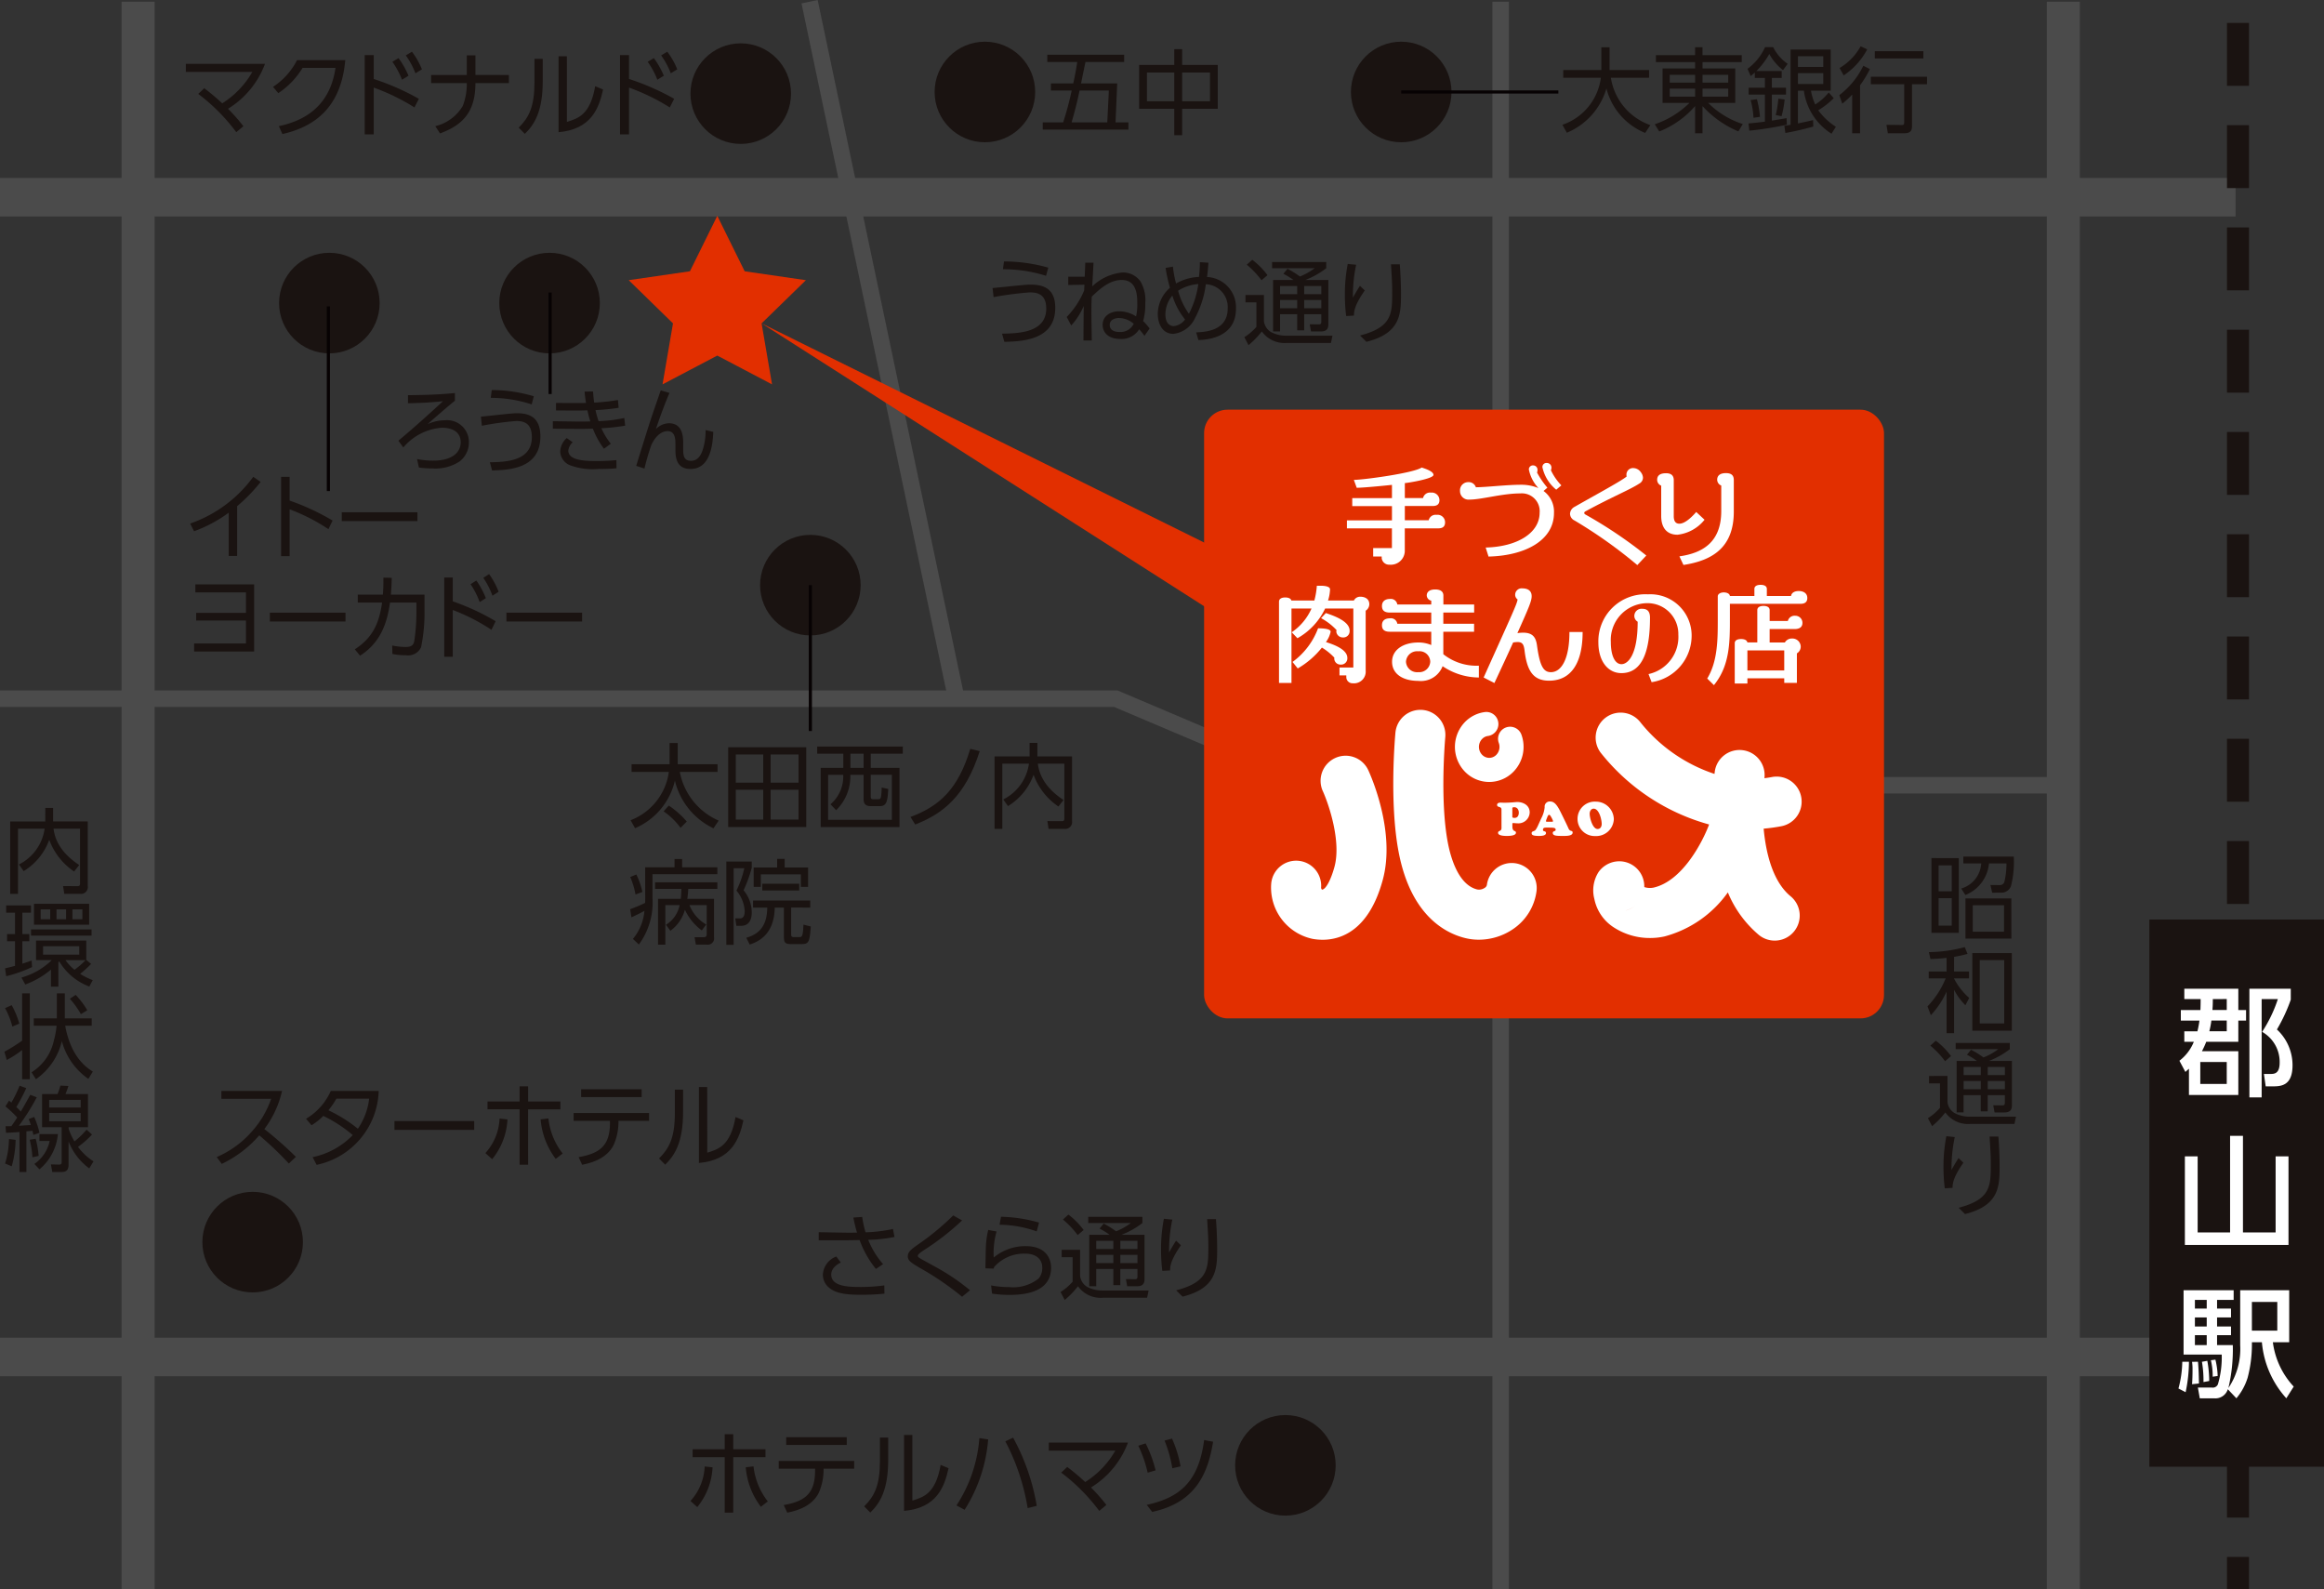 <svg xmlns="http://www.w3.org/2000/svg" width="279.455" height="191.066" viewBox="0 0 279.455 191.066">
  <rect x="0" y="0" width="279.455" height="191.066" fill="#333333" stroke="none"/>
  <g id="グループ_117" data-name="グループ 117" transform="translate(234.746 -748.627)">
    <path id="パス_44" data-name="パス 44" d="M-234.746,802.973h134.179l24.522,10.4h87.91" transform="translate(0 29.656)" fill="none" stroke="#4b4b4b" stroke-miterlimit="10" stroke-width="1.986"/>
    <line id="線_5" data-name="線 5" y2="190.861" transform="translate(-218.141 748.832)" fill="none" stroke="#4b4b4b" stroke-miterlimit="10" stroke-width="3.972"/>
    <line id="線_6" data-name="線 6" y2="190.861" transform="translate(13.363 748.832)" fill="none" stroke="#4b4b4b" stroke-miterlimit="10" stroke-width="3.972"/>
    <line id="線_7" data-name="線 7" x2="268.82" transform="translate(-234.746 772.336)" fill="none" stroke="#4b4b4b" stroke-miterlimit="10" stroke-width="4.634"/>
    <line id="線_8" data-name="線 8" x2="267.036" transform="translate(-234.746 911.766)" fill="none" stroke="#4b4b4b" stroke-miterlimit="10" stroke-width="4.634"/>
    <line id="線_9" data-name="線 9" y2="188.313" transform="translate(34.367 751.38)" fill="none" stroke="#1a1311" stroke-miterlimit="10" stroke-width="2.648" stroke-dasharray="7.566 4.729"/>
    <rect id="長方形_20" data-name="長方形 20" width="21.003" height="65.783" transform="translate(23.707 859.178)" fill="#1a1311"/>
    <circle id="楕円形_2" data-name="楕円形 2" cx="6.046" cy="6.046" r="6.046" transform="translate(-201.187 779.019)" fill="#1a1311"/>
    <circle id="楕円形_3" data-name="楕円形 3" cx="6.046" cy="6.046" r="6.046" transform="translate(-174.709 779.019)" fill="#1a1311"/>
    <circle id="楕円形_4" data-name="楕円形 4" cx="6.046" cy="6.046" r="6.046" transform="translate(-151.721 753.837)" fill="#1a1311"/>
    <circle id="楕円形_5" data-name="楕円形 5" cx="6.046" cy="6.046" r="6.046" transform="translate(-210.411 891.914)" fill="#1a1311"/>
    <circle id="楕円形_6" data-name="楕円形 6" cx="6.046" cy="6.046" r="6.046" transform="translate(-122.36 753.639)" fill="#1a1311"/>
    <circle id="楕円形_7" data-name="楕円形 7" cx="6.046" cy="6.046" r="6.046" transform="translate(-72.3 753.639)" fill="#1a1311"/>
    <circle id="楕円形_8" data-name="楕円形 8" cx="6.046" cy="6.046" r="6.046" transform="translate(-143.348 812.93)" fill="#1a1311"/>
    <line id="線_10" data-name="線 10" x2="17.616" y2="83.645" transform="translate(-137.395 748.832)" fill="none" stroke="#4b4b4b" stroke-miterlimit="10" stroke-width="1.986"/>
    <g id="グループ_99" data-name="グループ 99" transform="translate(-158.974 837.942)">
      <g id="グループ_98" data-name="グループ 98">
        <path id="パス_45" data-name="パス 45" d="M-180.091,806.412v2.554h4.792v.924h-4.536a7.988,7.988,0,0,0,4.671,5.852l-.624.926a8.548,8.548,0,0,1-4.639-5.73,8.238,8.238,0,0,1-4.792,5.717l-.536-.958a7.267,7.267,0,0,0,4.6-5.807h-4.482v-.924h4.571v-2.554Zm.345,10.2a8.574,8.574,0,0,0-2.04-1.984l.624-.692A10.635,10.635,0,0,1-179,815.855Z" transform="translate(185.81 -806.401)" fill="#1a1311"/>
        <path id="パス_46" data-name="パス 46" d="M-168.786,806.743v9.588h-9.386v-9.588Zm-5.173.87h-3.3V811h3.3Zm0,4.236h-3.3v3.589h3.3Zm4.247-4.236h-3.356V811h3.356Zm0,4.236h-3.356v3.589h3.356Z" transform="translate(189.963 -806.22)" fill="#1a1311"/>
        <path id="パス_47" data-name="パス 47" d="M-160.961,807.544h-3.855v1.706h3.456v7.123h-9.475v-7.123h2.719v-1.706h-3.143v-.857h10.3Zm-8.694,6.087a4.38,4.38,0,0,0,1.528-3.546h-1.817V815.5h7.669v-5.419h-2.541v2.608c0,.323.122.336.368.336h.5c.212,0,.322-.045.367-.3a7.39,7.39,0,0,0,.079-1.114l.791.178c-.077,1.583-.246,2.062-1.015,2.062h-.98c-.457,0-.97-.032-.97-.845v-2.922h-1.594a5.672,5.672,0,0,1-1.706,4.259Zm3.979-6.087h-1.582v1.706h1.582Z" transform="translate(193.749 -806.251)" fill="#1a1311"/>
        <path id="パス_48" data-name="パス 48" d="M-164.009,815.058c3.5-1.314,5.728-3.343,7.189-8.192l1.138.279c-1.74,5.417-4.393,7.5-7.759,8.818Z" transform="translate(197.721 -806.153)" fill="#1a1311"/>
        <path id="パス_49" data-name="パス 49" d="M-153.264,806.405h.936v1.627h4.168v7.759a.823.823,0,0,1-.926.947h-1.894l-.145-.935,1.729.009c.144,0,.311-.009.311-.289V808.9h-3.187c.122.924.545,2.7,3.088,4.368l-.614.782a7.871,7.871,0,0,1-2.987-3.814,7.324,7.324,0,0,1-3.077,3.767l-.568-.8a5.683,5.683,0,0,0,3.088-4.3h-3.2v7.835h-.936v-8.706h4.215Z" transform="translate(201.298 -806.405)" fill="#1a1311"/>
        <path id="パス_50" data-name="パス 50" d="M-183.984,816.422h3.534v-1h.913v1h4.236v.826h-7.8v2.91a8.485,8.485,0,0,1-1.639,5.549l-.714-.678a6.037,6.037,0,0,0,1.382-3.368c-.189.111-.791.424-1.56.78l-.156-.98a18.328,18.328,0,0,0,1.8-.758c.011-.212.011-.435.011-.536Zm-1.159,3.267a9.6,9.6,0,0,0-.636-2.1l.735-.3a8.858,8.858,0,0,1,.726,2.1Zm9.441.525v4.648a.745.745,0,0,1-.837.857h-1.348l-.156-.892h.981c.358,0,.48-.023.48-.413v-3.444h-2.074a4.636,4.636,0,0,0,2.018,2.33l-.536.714a6.521,6.521,0,0,1-2.029-2.486,4.68,4.68,0,0,1-1.749,2.531l-.525-.726a3.607,3.607,0,0,0,1.639-2.362h-1.716v4.749h-.881v-5.505h2.732c.054-.436.067-.826.077-1.195h-3.167v-.791h7.491v.791h-3.5a10.533,10.533,0,0,1-.111,1.195Z" transform="translate(185.79 -801.468)" fill="#1a1311"/>
        <path id="パス_51" data-name="パス 51" d="M-175.262,815.736v.757a16.654,16.654,0,0,1-.981,2.7,4.136,4.136,0,0,1,.981,2.631c0,.334,0,1.637-1.292,1.637h-.557l-.135-.892h.58c.5,0,.557-.536.557-.87a4.157,4.157,0,0,0-.992-2.475,11.931,11.931,0,0,0,.947-2.685h-1.282v9.208h-.881V815.736Zm4.738,5.529v3.188c0,.189,0,.367.323.367h.6c.368,0,.5,0,.557-1.5l.881.221c-.133,1.975-.279,2.117-1.17,2.117h-1.193c-.814,0-.87-.232-.87-1.057v-3.334h-1.1c-.056,3.233-1.939,4.091-3.009,4.447l-.413-.812c1.416-.413,2.507-1.3,2.52-3.634h-1.706v-.847h6.878v.847Zm-.78-5.852v1.037h2.82v2.329h-.868v-1.506h-4.817v1.506h-.857v-2.329h2.82v-1.037Zm-2.687,3.8V818.4h4.437v.814Z" transform="translate(189.884 -801.471)" fill="#1a1311"/>
      </g>
    </g>
    <g id="グループ_100" data-name="グループ 100" transform="translate(-115.392 779.857)">
      <path id="パス_52" data-name="パス 52" d="M-156.494,777.69c2.04-.032,5.317-.133,5.317-3.02,0-1.729-1.07-1.941-1.973-1.941a39.421,39.421,0,0,0-4.359.568l-.122-1.091c.714-.056,3.857-.412,4.492-.412,1.427,0,3.044.3,3.044,2.8,0,3.9-4.037,4.024-6.12,4.08Zm5.295-6.956a17.36,17.36,0,0,0-5.183-.792l.122-.935a19.692,19.692,0,0,1,5.329.746Z" transform="translate(157.632 -768.806)" fill="#1a1311"/>
      <path id="パス_53" data-name="パス 53" d="M-151.873,775.629a10.073,10.073,0,0,0,2.1-3.188c0-.156.023-.413.034-.692l-1.95.034v-.992h1.984c.011-.245.056-1.416.067-1.684h.992c-.111,2.029-.122,2.254-.156,2.843a6.066,6.066,0,0,1,3.667-1.672,2.59,2.59,0,0,1,2.13,1.071,4.492,4.492,0,0,1,.58,2.653,7.167,7.167,0,0,1-.257,2.117,7.911,7.911,0,0,1,.78.892l-.624.892a5.313,5.313,0,0,0-.636-.791,2.477,2.477,0,0,1-2.263,1.158c-1.526,0-2.128-.856-2.128-1.692,0-1.017.87-1.628,1.961-1.628a3.768,3.768,0,0,1,2.063.611,6.453,6.453,0,0,0,.144-1.549c0-1.037-.077-2.831-1.873-2.831-1.425,0-2.586,1.025-3.6,2-.034.625-.045.981-.045,1.862,0,.714.034,2.363.045,3.411h-1c.011-1.8.011-2.25.034-4.146a8.271,8.271,0,0,1-1.506,2.342Zm6.276.122c-.345,0-1.1.146-1.1.827,0,.856.981.856,1.183.856a1.754,1.754,0,0,0,1.7-.991A2.8,2.8,0,0,0-145.6,775.752Z" transform="translate(160.787 -768.751)" fill="#1a1311"/>
      <path id="パス_54" data-name="パス 54" d="M-142.978,769.6a12.96,12.96,0,0,0,.379,2.029,6.038,6.038,0,0,1,2.753-.791,16.015,16.015,0,0,0,.111-1.774l1.026.066c-.067.949-.1,1.249-.167,1.718a3.641,3.641,0,0,1,3.478,3.825c0,3.544-3.634,3.722-4.515,3.755l-.268-.924c1.015-.046,3.79-.146,3.79-2.865a2.745,2.745,0,0,0-2.631-2.922,11.607,11.607,0,0,1-1.282,4.037,3.27,3.27,0,0,1-2.608,1.928c-1.461,0-1.884-1.427-1.884-2.374a4.214,4.214,0,0,1,1.46-3.165,18.79,18.79,0,0,1-.523-2.387Zm-.067,3.478a3.534,3.534,0,0,0-.836,2.275c0,1.1.57,1.4,1.015,1.4a1.937,1.937,0,0,0,1.348-.8A8.491,8.491,0,0,1-143.045,773.077Zm3.122-1.382a5.2,5.2,0,0,0-2.43.8,8.708,8.708,0,0,0,1.3,2.775A11.2,11.2,0,0,0-139.923,771.7Z" transform="translate(164.664 -768.775)" fill="#1a1311"/>
      <path id="パス_55" data-name="パス 55" d="M-135.718,773.113v3.122a1.766,1.766,0,0,0,.836,1.325,3.855,3.855,0,0,0,1.729.446h5.673l-.178.871h-5.327a3.341,3.341,0,0,1-2.987-1.384,10.32,10.32,0,0,1-1.6,1.651l-.5-.96a6.5,6.5,0,0,0,1.449-1.237V774h-1.316v-.891Zm-.289-1.772a11.048,11.048,0,0,0-1.772-1.873l.656-.591a8.982,8.982,0,0,1,1.829,1.85Zm8.038-.034v5.329c0,.356-.079.857-.87.857h-1.215l-.156-.857,1.082.011c.189,0,.311-.034.311-.334v-.891h-2.062v1.939h-.836v-1.939h-2.062v2.072h-.837v-6.186h2.442a8.3,8.3,0,0,0-1.206-.746l.492-.6a11.159,11.159,0,0,1,1.494.926,7.6,7.6,0,0,0,1.772-.994h-5.117v-.746h6.51v.746a9.968,9.968,0,0,1-2.518,1.416Zm-3.746.724h-2.062v.981h2.062Zm0,1.684h-2.062v.992h2.062Zm2.9-1.684h-2.062v.981h2.062Zm0,1.684h-2.062v.992h2.062Z" transform="translate(168.348 -768.877)" fill="#1a1311"/>
      <path id="パス_56" data-name="パス 56" d="M-128.905,769.3a18.506,18.506,0,0,0-.39,3.958c.145-.268.458-.825.848-1.427l.579.557c-1.282,1.839-1.292,2.565-1.3,3.021l-.936.056a20.179,20.179,0,0,1-.155-2.563,18.856,18.856,0,0,1,.345-3.7Zm5.25-.054c.09,1.2.145,2.462.145,3.667,0,2.4-.122,4.637-4.157,5.651l-.769-.757c3.79-.994,3.868-2.543,3.868-5.151,0-1.048-.022-1.348-.145-3.41Z" transform="translate(172.623 -768.7)" fill="#1a1311"/>
    </g>
    <g id="グループ_101" data-name="グループ 101" transform="translate(-136.296 894.65)">
      <path id="パス_57" data-name="パス 57" d="M-164.261,849.478a11.929,11.929,0,0,1-1.961-3.469c-.681.012-1.54.023-1.706.023h-3.21v-.97l3.253.056c.469.012,1.071,0,1.35-.011a16.641,16.641,0,0,1-.435-1.806l1.06-.076a12.725,12.725,0,0,0,.4,1.85,18.19,18.19,0,0,0,3.3-.4l.18.96a18.1,18.1,0,0,1-3.156.345A10.171,10.171,0,0,0-163.4,848.9Zm-4.224-.769c-1.093.534-1.15,1.226-1.15,1.438,0,1.359,1.806,1.5,3.4,1.5a20.958,20.958,0,0,0,2.986-.189l.012.992a26.957,26.957,0,0,1-2.91.133c-1.95,0-3.054-.223-3.834-.926a2,2,0,0,1-.658-1.5,2.462,2.462,0,0,1,1.616-2.173Z" transform="translate(171.138 -842.945)" fill="#1a1311"/>
      <path id="パス_58" data-name="パス 58" d="M-157.688,852.886a34.451,34.451,0,0,0-5.083-3.467c-1.025-.614-1.447-.87-1.447-1.384,0-.536.378-.823,1.17-1.391a31.083,31.083,0,0,0,4.29-3.535l1.069.6a30.738,30.738,0,0,1-4.67,3.623c-.446.3-.658.5-.658.624,0,.156.122.223.469.424s1.85,1.014,2.15,1.192a24.844,24.844,0,0,1,3.657,2.531Z" transform="translate(174.929 -843.008)" fill="#1a1311"/>
      <path id="パス_59" data-name="パス 59" d="M-156.848,844.984a9.464,9.464,0,0,0-.344,3.131,5.957,5.957,0,0,1,3.834-1.371c2.586,0,3.066,1.661,3.066,2.586,0,2.676-2.577,3.277-4.962,3.277a13.744,13.744,0,0,1-2.139-.155l-.113-.981a12.027,12.027,0,0,0,2.175.2,4.905,4.905,0,0,0,3.546-1.035,1.983,1.983,0,0,0,.433-1.317c0-.868-.591-1.672-2.062-1.672a4.8,4.8,0,0,0-3.722,1.6,1.377,1.377,0,0,0-.056.2l-.994-.032c0-.379.033-2.051.045-2.387a10.405,10.405,0,0,1,.291-2.229Zm4.827-.012a13.74,13.74,0,0,0-4.47-.8l.178-.958a17.823,17.823,0,0,1,4.571.7Z" transform="translate(178.233 -842.953)" fill="#1a1311"/>
      <path id="パス_60" data-name="パス 60" d="M-150,847.28V850.4a1.768,1.768,0,0,0,.837,1.325,3.872,3.872,0,0,0,1.729.446h5.673l-.18.871h-5.327a3.342,3.342,0,0,1-2.987-1.384,10.319,10.319,0,0,1-1.594,1.651l-.5-.96a6.5,6.5,0,0,0,1.449-1.237v-2.944h-1.314v-.891Zm-.288-1.772a11,11,0,0,0-1.774-1.873l.658-.591a8.993,8.993,0,0,1,1.829,1.851Zm8.036-.034V850.8c0,.356-.077.857-.868.857h-1.215l-.156-.857,1.08.011c.189,0,.311-.032.311-.334v-.892h-2.062v1.939H-146v-1.939h-2.062v2.073h-.837v-6.186h2.442a8.219,8.219,0,0,0-1.2-.746l.492-.6a11.036,11.036,0,0,1,1.492.926,7.53,7.53,0,0,0,1.772-.994h-5.117v-.746h6.51v.746a9.968,9.968,0,0,1-2.518,1.416ZM-146,846.2h-2.062v.981H-146Zm0,1.684h-2.062v.992H-146Zm2.9-1.684h-2.062v.981h2.062Zm0,1.684h-2.062v.992h2.062Z" transform="translate(181.428 -843.044)" fill="#1a1311"/>
      <path id="パス_61" data-name="パス 61" d="M-143.188,843.47a18.373,18.373,0,0,0-.39,3.956c.144-.268.457-.825.847-1.427l.579.557c-1.282,1.839-1.292,2.565-1.3,3.021l-.936.056a20.184,20.184,0,0,1-.155-2.563,18.892,18.892,0,0,1,.344-3.7Zm5.25-.057c.09,1.2.145,2.463.145,3.668,0,2.4-.122,4.637-4.159,5.651l-.769-.757c3.79-.994,3.868-2.543,3.868-5.151,0-1.048-.02-1.348-.144-3.411Z" transform="translate(185.704 -842.867)" fill="#1a1311"/>
    </g>
    <g id="グループ_102" data-name="グループ 102" transform="translate(-234.214 845.756)">
      <path id="パス_62" data-name="パス 62" d="M-229.734,811.454h.936v1.627h4.17v7.759a.823.823,0,0,1-.926.947h-1.9l-.144-.936,1.727.011c.146,0,.313-.011.313-.29v-6.621h-3.188c.122.925.546,2.7,3.088,4.369l-.613.782a7.868,7.868,0,0,1-2.989-3.814,7.328,7.328,0,0,1-3.075,3.767l-.57-.8a5.688,5.688,0,0,0,3.089-4.3h-3.2v7.836h-.938v-8.706h4.215Z" transform="translate(234.65 -811.454)" fill="#1a1311"/>
      <path id="パス_63" data-name="パス 63" d="M-231.108,826.507a16.421,16.421,0,0,1-3.109,1.1l-.135-.946c.257-.056.5-.111,1.2-.3V823.4h-.958v-.859h.958v-2.576h-1.07v-.87h2.987v.87h-1.037v2.576h.836v.859h-.836v2.7c.379-.112.735-.246,1.114-.379Zm3.167,2.352h-.893v-2.049a10.367,10.367,0,0,1-3.088,1.794l-.457-.836a8.469,8.469,0,0,0,3.645-2.1h-1.894V823.32h6.041v2.329l.58.48a12.205,12.205,0,0,1-1.316,1.193,7.922,7.922,0,0,0,1.515.757l-.412.769a7.094,7.094,0,0,1-3.623-3.032c-.034.045-.067.09-.1.135Zm3.99-6.131h-7.279v-.746h7.279Zm-.289-1.316h-6.634v-2.507h6.634Zm-4.682-1.839h-1.148v1.183h1.148Zm3.489,4.425h-4.348v1.015h4.348Zm-1.583-4.425h-1.148v1.183h1.148Zm-.067,6.1a5.459,5.459,0,0,0,1.08,1.159,8.965,8.965,0,0,0,1.328-1.159Zm2.029-6.1h-1.2v1.183h1.2Z" transform="translate(234.429 -807.372)" fill="#1a1311"/>
      <path id="パス_64" data-name="パス 64" d="M-231.348,825.861v10.322h-.926v-3.51a11.76,11.76,0,0,1-1.85,1.192l-.279-.99a20.609,20.609,0,0,0,2.128-1.328v-5.685Zm-2.1,3.99a9.4,9.4,0,0,0-.881-2.217l.8-.357a10.008,10.008,0,0,1,.915,2.218Zm9.141,6.289a8,8,0,0,1-3.188-4.538,7.782,7.782,0,0,1-3.122,4.581l-.523-.836a5.975,5.975,0,0,0,2.687-3.834,9.872,9.872,0,0,0,.323-1.761h-2.743v-.891h2.775v-3h.958v3h3.233v.891h-3.188c.7,3.845,2.631,5.071,3.323,5.507Zm-.9-7.781a10.672,10.672,0,0,0-1.326-1.851l.7-.467a10.323,10.323,0,0,1,1.395,1.85Z" transform="translate(234.402 -803.562)" fill="#1a1311"/>
      <path id="パス_65" data-name="パス 65" d="M-234.352,842.389a10.226,10.226,0,0,0,.469-2.942l.8.1a12.4,12.4,0,0,1-.469,3.178Zm3.812-7.959a26.28,26.28,0,0,1-2.151,3.422c.223-.011,1.238-.077,1.438-.09-.1-.334-.189-.546-.255-.714l.658-.255a10,10,0,0,1,.635,1.905l-.735.255c-.067-.333-.079-.378-.111-.5l-.724.067v4.893h-.836V838.6c-.647.056-1.105.079-1.617.1l-.056-.791c.313,0,.446,0,.7-.011.39-.536.557-.814.7-1.037a12.482,12.482,0,0,0-1.416-1.337l.435-.692c.178.145.2.167.279.235a15.136,15.136,0,0,0,.992-2.031l.8.291a21.184,21.184,0,0,1-1.192,2.274,6.7,6.7,0,0,1,.536.546c.557-.947.847-1.494,1.136-2.018Zm-.523,7.213a11.334,11.334,0,0,0-.323-2.108l.714-.122a11.156,11.156,0,0,1,.356,2.062Zm.234.8a4.452,4.452,0,0,0,1.839-2.764h-1.226v-.825H-228a6.221,6.221,0,0,1-2.218,4.236Zm6.934-3.534a11.542,11.542,0,0,1-1.684,1.483,6.838,6.838,0,0,0,1.862,1.738l-.512.848a7.319,7.319,0,0,1-2.486-3.244v2.786c0,.458-.124.891-.8.891h-1.159l-.167-.913.947.022c.334.012.345-.144.345-.3v-4.191H-229.9v-3.99h1.862a9.216,9.216,0,0,0,.345-1.015l.958.045c-.1.336-.245.714-.345.97h2.7v3.99h-2.329v.178a7.728,7.728,0,0,0,.7,1.528,10.167,10.167,0,0,0,1.46-1.416Zm-1.361-4.168h-3.789v.915h3.789Zm0,1.571h-3.789v1h3.789Z" transform="translate(234.429 -799.638)" fill="#1a1311"/>
    </g>
    <g id="グループ_103" data-name="グループ 103" transform="translate(27.208 867.493)">
      <path id="パス_66" data-name="パス 66" d="M-58.342,833.011v5.261h-5.936v-3.154c-.115.1-.2.172-.429.387l-.718-1.346a5.428,5.428,0,0,0,1.735-2.28h-1.147v-1.261h1.577a11.574,11.574,0,0,0,.243-1.289h-2.237v-1.263H-62.9c.028-.63.028-1.161.028-1.317h-1.964V825.5h6.494v2.566h.932v1.263h-.932v2.551H-62.2a10.776,10.776,0,0,1-.515,1.133Zm-1.391,1.3h-3.182v2.637h3.182Zm-1.848-4.987a10.416,10.416,0,0,1-.245,1.289h2.093v-1.289Zm.172-2.58v.214c0,.545-.029.817-.043,1.1h1.72v-1.317Zm9.375.071A20.18,20.18,0,0,1-53.7,830.4a5.858,5.858,0,0,1,1.877,4.3c0,2.538-1.463,2.538-2.452,2.538h-.774l-.215-1.491h.817c.474,0,1.076-.073,1.076-1.362a4.157,4.157,0,0,0-2.108-3.7,16.569,16.569,0,0,0,1.893-3.942h-1.95v11.825H-57.01V825.5h4.975Z" transform="translate(65.54 -825.498)" fill="#fff"/>
      <path id="パス_67" data-name="パス 67" d="M-58.017,836.927V848.54h3.928v-9.146h1.548v10.649H-65V839.394h1.535v9.146h3.9V836.927Z" transform="translate(65.773 -819.238)" fill="#fff"/>
      <path id="パス_68" data-name="パス 68" d="M-64.238,857.521a17.813,17.813,0,0,1-.4,3.656l-.861-.444a13.167,13.167,0,0,0,.46-3.212Zm4.674,3.3a1.563,1.563,0,0,1-1.65,1.091h-1.72l-.229-1.291h1.678a.673.673,0,0,0,.731-.4,11.441,11.441,0,0,0,.458-3.569h-4.588V848.92h6.022v1.161h-1.994v1.046h1.678v1.06h-1.678v1.089h1.678v1.046h-1.678v1.192h1.893a20.083,20.083,0,0,1-.531,5.16,8.4,8.4,0,0,0,1.419-5.148V848.92h5.892v6.25h-1.964a9.614,9.614,0,0,0,2.507,5.332l-.888,1.407a11.514,11.514,0,0,1-2.938-6.739h-1.2v.387a15.6,15.6,0,0,1-.517,3.885,7.1,7.1,0,0,1-1.348,2.467Zm-3.585-3.3c.087,1.147.087,1.291.115,2.61l-.831.085c.043-.545.057-1.118.057-1.662a6.2,6.2,0,0,0-.057-1.032Zm-.373-7.44v1.046H-62.1v-1.046Zm0,2.107v1.089H-62.1v-1.089Zm0,2.136v1.192H-62.1v-1.192Zm1.492,3.081a13.961,13.961,0,0,1,.229,2.424l-.689.13a13.313,13.313,0,0,0-.186-2.438Zm.975-.141a9.6,9.6,0,0,1,.271,1.963l-.6.087a7.933,7.933,0,0,0-.217-1.979Zm4.386-6.94v3.456h3.054v-3.456Z" transform="translate(65.499 -812.668)" fill="#fff"/>
    </g>
    <g id="グループ_104" data-name="グループ 104" transform="translate(-2.976 851.613)">
      <path id="パス_69" data-name="パス 69" d="M-81.4,815.418V824.4h-3.289v-8.985Zm-.848.87h-1.582v3.122h1.582Zm0,3.945h-1.582v3.3h1.582Zm4.862-.658-.212-.926,1.125.012a.554.554,0,0,0,.568-.446,9.331,9.331,0,0,0,.235-2.162h-2.1a4.523,4.523,0,0,1-2.843,3.8l-.491-.78a3.341,3.341,0,0,0,2.4-3.021h-2.151v-.816h6.064a11.8,11.8,0,0,1-.323,3.5,1.2,1.2,0,0,1-1.148.836Zm2.308,5.519H-80.6v-4.828h5.518Zm-.881-4.013H-79.72v3.187h3.758Z" transform="translate(85.171 -815.238)" fill="#1a1311"/>
      <path id="パス_70" data-name="パス 70" d="M-81.8,825.2h1.8v.825h-1.8v.034a8.1,8.1,0,0,0,1.819,2.319l-.458.881a7.664,7.664,0,0,1-1.36-1.862v5.216h-.9v-5a10.582,10.582,0,0,1-1.894,2.843l-.4-1.06a10.8,10.8,0,0,0,2.185-3.366h-2.04V825.2H-82.7V823.56c-.579.067-1.037.111-1.939.144l-.19-.836a17.263,17.263,0,0,0,4.315-.6l.334.814a16.243,16.243,0,0,1-1.617.356Zm6.945,7.112h-4.749v-9.33h4.749Zm-.913-8.483h-2.944v7.613h2.944Z" transform="translate(85.001 -811.388)" fill="#1a1311"/>
      <path id="パス_71" data-name="パス 71" d="M-82.613,833.774V836.9a1.761,1.761,0,0,0,.836,1.325,3.879,3.879,0,0,0,1.727.447h5.674l-.178.87h-5.327a3.343,3.343,0,0,1-2.987-1.382,10.372,10.372,0,0,1-1.594,1.65l-.5-.96a6.536,6.536,0,0,0,1.449-1.237v-2.942h-1.316v-.893ZM-82.9,832a11.041,11.041,0,0,0-1.772-1.873l.658-.591a8.988,8.988,0,0,1,1.828,1.851Zm8.038-.034V837.3c0,.356-.079.859-.87.859H-76.95l-.156-.859,1.08.012c.19,0,.313-.034.313-.336v-.892h-2.062v1.941h-.836v-1.941h-2.063v2.074h-.836v-6.188h2.441a8.356,8.356,0,0,0-1.2-.746l.489-.6a11.042,11.042,0,0,1,1.5.926,7.5,7.5,0,0,0,1.772-.994h-5.117v-.746h6.51v.746a9.955,9.955,0,0,1-2.52,1.416Zm-3.746.724h-2.063v.981h2.063Zm0,1.684h-2.063v.992h2.063Zm2.9-1.684h-2.062v.981h2.062Zm0,1.684h-2.062v.992h2.062Z" transform="translate(85.021 -807.405)" fill="#1a1311"/>
      <path id="パス_72" data-name="パス 72" d="M-82.4,837.056a18.376,18.376,0,0,0-.39,3.956c.145-.268.457-.825.847-1.427l.58.557c-1.282,1.839-1.294,2.565-1.3,3.021l-.936.056a20.177,20.177,0,0,1-.155-2.563,18.855,18.855,0,0,1,.345-3.7Zm5.25-.057c.09,1.2.145,2.463.145,3.668,0,2.4-.122,4.637-4.159,5.651l-.768-.757c3.789-.994,3.868-2.543,3.868-5.151,0-1.048-.022-1.35-.145-3.411Z" transform="translate(85.684 -803.343)" fill="#1a1311"/>
    </g>
    <g id="グループ_105" data-name="グループ 105" transform="translate(-211.878 805.955)">
      <path id="パス_73" data-name="パス 73" d="M-214.322,795.249h-1.015v-5.2a16.451,16.451,0,0,1-4.168,2.23l-.466-.925a15.793,15.793,0,0,0,7.586-5.618l.888.614a19.891,19.891,0,0,1-2.825,2.91Z" transform="translate(219.971 -785.739)" fill="#1a1311"/>
      <path id="パス_74" data-name="パス 74" d="M-207.215,792.028a22.773,22.773,0,0,0-4.665-2.385v5.628h-1.026v-9.531h1.026v2.854a28.348,28.348,0,0,1,5.163,2.4Z" transform="translate(223.841 -785.739)" fill="#1a1311"/>
      <path id="パス_75" data-name="パス 75" d="M-199.094,788.491v1.059h-9.1v-1.059Z" transform="translate(226.423 -784.232)" fill="#1a1311"/>
      <path id="パス_76" data-name="パス 76" d="M-219.419,798.44v-.924h5.988v-2.464h-6.084v-.958h7.067v8.072h-7.216v-.97h6.233V798.44Z" transform="translate(220.139 -781.163)" fill="#1a1311"/>
      <path id="パス_77" data-name="パス 77" d="M-204.682,796.29v1.06h-9.1v-1.06Z" transform="translate(223.362 -779.96)" fill="#1a1311"/>
      <path id="パス_78" data-name="パス 78" d="M-207.18,802.186c2.348-1.506,2.962-3.445,3.28-5.618h-2.921v-.959h3.015a20.394,20.394,0,0,0,.063-2.04l1.006.023c-.022.8-.042,1.193-.105,2.017h4.041v1.862a20.008,20.008,0,0,1-.413,4.47,1.711,1.711,0,0,1-1.809.959,7.312,7.312,0,0,1-1.639-.158l-.022-1.014a8.326,8.326,0,0,0,1.63.178c.772,0,.921-.311,1.015-.658a22.993,22.993,0,0,0,.265-3.633v-1.048h-3.174c-.339,2.441-1.121,4.8-3.6,6.386Z" transform="translate(226.977 -781.451)" fill="#1a1311"/>
      <path id="パス_79" data-name="パス 79" d="M-194.552,799.994a23.259,23.259,0,0,0-4.654-2.385v5.629h-1.026v-9.531h1.026v2.865a27.739,27.739,0,0,1,5.153,2.385Zm-1.819-5.931a10.3,10.3,0,0,1,1.142,2.119l-.741.48a9.613,9.613,0,0,0-1.1-2.153Zm1.534-.769a9.4,9.4,0,0,1,1.142,2.119l-.74.48a9.5,9.5,0,0,0-1.1-2.151Z" transform="translate(230.783 -781.601)" fill="#1a1311"/>
      <path id="パス_80" data-name="パス 80" d="M-186.3,796.29v1.06h-9.1v-1.06Z" transform="translate(233.429 -779.96)" fill="#1a1311"/>
    </g>
    <g id="グループ_106" data-name="グループ 106" transform="translate(-186.838 795.52)">
      <path id="パス_81" data-name="パス 81" d="M-197,780.152c-.943.758-2.667,2.263-3.28,2.82a4.919,4.919,0,0,1,2.072-.467,2.619,2.619,0,0,1,2.89,2.642,2.866,2.866,0,0,1-1.111,2.3,5.285,5.285,0,0,1-3.26.848,11.325,11.325,0,0,1-1.639-.112l-.223-1.014a10.113,10.113,0,0,0,1.925.189c2.413,0,3.323-1.082,3.323-2.195,0-1.607-1.6-1.763-2.243-1.763a6.676,6.676,0,0,0-4.656,2.374l-.593-.813c2.317-1.939,4.1-3.591,5.365-4.75-1.672.18-3.078.223-4.211.246v-.969c1.82-.023,3.428-.046,5.64-.257Z" transform="translate(203.793 -778.87)" fill="#1a1311"/>
      <path id="パス_82" data-name="パス 82" d="M-196.305,787.68c1.936-.033,5.047-.132,5.047-3.021,0-1.727-1.017-1.939-1.873-1.939a35.606,35.606,0,0,0-4.137.57l-.116-1.093c.676-.056,3.66-.412,4.264-.412,1.354,0,2.888.3,2.888,2.8,0,3.9-3.831,4.023-5.809,4.078Zm5.026-6.956a15.623,15.623,0,0,0-4.92-.789l.118-.938a17.752,17.752,0,0,1,5.057.747Z" transform="translate(207.304 -778.997)" fill="#1a1311"/>
      <path id="パス_83" data-name="パス 83" d="M-183.1,783.219a24.161,24.161,0,0,1-2.857.311,8.513,8.513,0,0,0,1.133,1.862l-.825.6a9.9,9.9,0,0,1-1.334-2.419c-.285.023-1.1.034-1.47.034l-3.343-.023v-.9l3.216.045c.317,0,.667,0,1.291-.022a13.613,13.613,0,0,1-.348-1.328c-.382.011-.752.023-1.133.023l-2.645-.012v-.9l2.54.011c.339,0,.412,0,1.068-.011-.105-.658-.138-.947-.169-1.371l1.015-.009c.033.5.063.836.138,1.337a24.161,24.161,0,0,0,2.857-.313l.084.936a24.807,24.807,0,0,1-2.783.279,10.662,10.662,0,0,0,.371,1.326,16.956,16.956,0,0,0,3.089-.379Zm-6.306,1.995a1.6,1.6,0,0,0-.529,1c0,1.148,1.842,1.26,3.365,1.26a23.913,23.913,0,0,0,2.413-.111l.02.98a20.119,20.119,0,0,1-2.147.079,7.921,7.921,0,0,1-3.45-.446,1.868,1.868,0,0,1-1.175-1.616,2.288,2.288,0,0,1,.783-1.65Z" transform="translate(210.365 -778.937)" fill="#1a1311"/>
      <path id="パス_84" data-name="パス 84" d="M-181.319,779.328c-.709,1.648-1.345,3.478-1.63,4.346a2.243,2.243,0,0,1,1.566-.7c1.628,0,1.713,1.585,1.713,2.352v.746c0,.8.085,1.416.941,1.416.518,0,1.059-.255,1.408-1.314a7.566,7.566,0,0,0,.348-2.385l.921.221c-.063,1.472-.317,4.459-2.741,4.459-1.8,0-1.809-1.573-1.809-2.441V785.4c0-.827-.19-1.483-.941-1.483-.423,0-1.291.234-1.958,1.672a27.544,27.544,0,0,0-.825,2.832l-.994-.324c1.5-4.838,1.682-5.374,1.925-6.1.158-.467.772-2.252,1.026-2.976Z" transform="translate(213.913 -778.981)" fill="#1a1311"/>
    </g>
    <g id="グループ_107" data-name="グループ 107" transform="translate(-212.404 754.844)">
      <path id="パス_85" data-name="パス 85" d="M-218.092,756.591a26.194,26.194,0,0,1,2.162,1.817,10.854,10.854,0,0,0,3.622-3.78h-8v-.969h9.52a10.7,10.7,0,0,1-4.448,5.4,21.619,21.619,0,0,1,1.851,2.1l-.859.714a22.7,22.7,0,0,0-4.571-4.6Z" transform="translate(220.311 -752.2)" fill="#1a1311"/>
      <path id="パス_86" data-name="パス 86" d="M-212.834,761.308c2.241-.491,6.064-1.783,6.812-7.011h-3.958a9.645,9.645,0,0,1-2.921,3.043l-.635-.758a8.359,8.359,0,0,0,2.887-3.21h5.8c-.491,5.651-3.645,8-7.558,8.883Z" transform="translate(224.023 -752.357)" fill="#1a1311"/>
      <path id="パス_87" data-name="パス 87" d="M-200.427,759.415a25.109,25.109,0,0,0-4.9-2.385v5.629h-1.082v-9.533h1.082v2.866a29.945,29.945,0,0,1,5.428,2.385Zm-1.918-5.931a10.147,10.147,0,0,1,1.2,2.119l-.78.48a9.614,9.614,0,0,0-1.159-2.153Zm1.616-.768a9.206,9.206,0,0,1,1.2,2.117l-.78.48a9.3,9.3,0,0,0-1.159-2.153Z" transform="translate(227.923 -752.716)" fill="#1a1311"/>
      <path id="パス_88" data-name="パス 88" d="M-191.9,755.356v.981h-4.024c0,3.334-1.4,5.005-4.258,6.043l-.568-.87a5.25,5.25,0,0,0,3.309-2.442,7.28,7.28,0,0,0,.48-2.73h-4.292v-.981h4.292V753h1.037v2.353Z" transform="translate(230.751 -752.559)" fill="#1a1311"/>
      <path id="パス_89" data-name="パス 89" d="M-191.56,756.1c0,3.6-1,5.184-2.151,6.3l-.735-.748c1.237-1.238,1.894-2.509,1.894-5.474v-2.8h.992Zm2.91,4.86c1.371-.423,2.8-.859,3.4-4.29l.947.4c-.491,2.232-1.405,4.783-5.351,5.129v-9.13h1Z" transform="translate(234.478 -752.523)" fill="#1a1311"/>
      <path id="パス_90" data-name="パス 90" d="M-180.592,759.415a25.054,25.054,0,0,0-4.9-2.385v5.629h-1.082v-9.533h1.082v2.866a29.943,29.943,0,0,1,5.428,2.385Zm-1.916-5.931a10.148,10.148,0,0,1,1.2,2.119l-.78.48a9.679,9.679,0,0,0-1.159-2.153Zm1.616-.768a9.206,9.206,0,0,1,1.2,2.117l-.78.48a9.3,9.3,0,0,0-1.159-2.153Z" transform="translate(238.789 -752.716)" fill="#1a1311"/>
    </g>
    <g id="グループ_108" data-name="グループ 108" transform="translate(-208.687 879.227)">
      <path id="パス_91" data-name="パス 91" d="M-210.051,833.439a12.024,12.024,0,0,1-2.128,4.581,43.668,43.668,0,0,1,3.791,3.345l-.848.8a39.58,39.58,0,0,0-3.555-3.388,13.805,13.805,0,0,1-4.515,3.433l-.6-.825a11.718,11.718,0,0,0,4.17-3.009,11.479,11.479,0,0,0,2.374-3.992h-5.987v-.947Z" transform="translate(217.909 -832.882)" fill="#1a1311"/>
      <path id="パス_92" data-name="パス 92" d="M-210.968,836.784a7.377,7.377,0,0,0,2.976-3.345h5.762a9.387,9.387,0,0,1-7.468,8.886l-.48-.927a9.308,9.308,0,0,0,4.827-2.653,16.383,16.383,0,0,0-3.544-2.306,6.944,6.944,0,0,1-1.416,1.125Zm3.645-2.419a8.954,8.954,0,0,1-.958,1.4,17.11,17.11,0,0,1,3.544,2.219,8.093,8.093,0,0,0,1.359-3.623Z" transform="translate(221.711 -832.882)" fill="#1a1311"/>
      <path id="パス_93" data-name="パス 93" d="M-194.512,835.779v1.06H-204.1v-1.06Z" transform="translate(225.474 -831.6)" fill="#1a1311"/>
      <path id="パス_94" data-name="パス 94" d="M-197.036,841.106a6.56,6.56,0,0,0,1.706-4.148l.949.1a8.145,8.145,0,0,1-1.84,4.783Zm5.14,1.4h-1.026v-6.666h-3.857V834.9h3.857v-1.817h1.026V834.9h3.879v.947H-191.9Zm2.441-5.563a8.235,8.235,0,0,0,1.716,4.215l-.836.647a9.082,9.082,0,0,1-1.817-4.75Z" transform="translate(229.342 -833.079)" fill="#1a1311"/>
      <path id="パス_95" data-name="パス 95" d="M-184.786,837.3a6.926,6.926,0,0,1-.568,2.675c-.859,1.75-2.854,2.219-3.8,2.408l-.424-.915c2.541-.446,3.769-1.371,3.769-4.112V837.1h-4.371v-.936h9.075v.936h-3.679Zm2.788-3.99v.935h-7.279v-.935Z" transform="translate(233.097 -832.952)" fill="#1a1311"/>
      <path id="パス_96" data-name="パス 96" d="M-180.655,836.169c0,3.6-1,5.182-2.151,6.3l-.737-.746c1.238-1.238,1.9-2.509,1.9-5.473v-2.8h.992Zm2.91,4.858c1.37-.423,2.8-.856,3.4-4.29l.947.4c-.489,2.227-1.4,4.781-5.351,5.126v-9.129h1Z" transform="translate(236.733 -833.047)" fill="#1a1311"/>
    </g>
    <circle id="楕円形_9" data-name="楕円形 9" cx="6.046" cy="6.046" r="6.046" transform="translate(-86.226 918.75)" fill="#1a1311"/>
    <g id="グループ_109" data-name="グループ 109" transform="translate(-151.718 921.055)">
      <path id="パス_97" data-name="パス 97" d="M-181.1,868.129a6.557,6.557,0,0,0,1.706-4.148l.947.1a8.147,8.147,0,0,1-1.839,4.783Zm5.139,1.4h-1.025v-6.665h-3.857v-.949h3.857V860.1h1.025v1.815h3.88v.949h-3.88Zm2.441-5.561a8.238,8.238,0,0,0,1.718,4.213l-.836.645a9.07,9.07,0,0,1-1.819-4.747Z" transform="translate(181.102 -860.104)" fill="#1a1311"/>
      <path id="パス_98" data-name="パス 98" d="M-168.852,864.324A6.932,6.932,0,0,1-169.42,867c-.859,1.75-2.854,2.218-3.8,2.407l-.423-.913c2.541-.447,3.767-1.372,3.767-4.114v-.257h-4.369v-.935h9.075v.935h-3.679Zm2.788-3.99v.936h-7.281v-.936Z" transform="translate(184.857 -859.978)" fill="#1a1311"/>
      <path id="パス_99" data-name="パス 99" d="M-164.721,863.193c0,3.6-1,5.183-2.151,6.3l-.735-.746c1.237-1.238,1.894-2.509,1.894-5.474v-2.8h.992Zm2.91,4.86c1.37-.424,2.8-.859,3.4-4.292l.949.4c-.492,2.232-1.405,4.783-5.351,5.129v-9.13h1Z" transform="translate(188.494 -860.073)" fill="#1a1311"/>
      <path id="パス_100" data-name="パス 100" d="M-156.625,860.582a18.564,18.564,0,0,1-2.831,8.46l-.981-.523a17.078,17.078,0,0,0,2.753-8.093Zm4.749,8.26a26.286,26.286,0,0,0-2.685-8.027l.935-.446a26.039,26.039,0,0,1,2.843,8.2Z" transform="translate(192.422 -859.958)" fill="#1a1311"/>
      <path id="パス_101" data-name="パス 101" d="M-151.048,863.683a26.137,26.137,0,0,1,2.164,1.815,10.841,10.841,0,0,0,3.622-3.778h-8v-.969h9.52a10.706,10.706,0,0,1-4.448,5.4,21.655,21.655,0,0,1,1.851,2.1l-.859.714a22.7,22.7,0,0,0-4.571-4.6Z" transform="translate(196.35 -859.749)" fill="#1a1311"/>
      <path id="パス_102" data-name="パス 102" d="M-145.185,864.544a15.025,15.025,0,0,0-1.125-3.244l.881-.279a15.1,15.1,0,0,1,1.2,3.244Zm-.111,3.869c3.79-.837,6.231-2.609,6.9-7.793l1.082.2c-.6,3.634-1.963,7.29-7.324,8.438Zm3.077-4.4a15.376,15.376,0,0,0-.936-3.332l.9-.235a14.212,14.212,0,0,1,1.026,3.335Z" transform="translate(200.16 -859.92)" fill="#1a1311"/>
    </g>
    <g id="グループ_110" data-name="グループ 110" transform="translate(-46.872 754.192)">
      <path id="パス_103" data-name="パス 103" d="M-108.68,752.374h.991v2.732h4.75v.924h-4.594a7.213,7.213,0,0,0,4.749,5.7l-.624.938a7.859,7.859,0,0,1-4.659-5.352,8.253,8.253,0,0,1-4.761,5.329l-.534-.958a6.891,6.891,0,0,0,4.625-5.652h-4.524v-.924h4.581Z" transform="translate(113.362 -752.252)" fill="#1a1311"/>
      <path id="パス_104" data-name="パス 104" d="M-95.727,754.161h-4.716v.758h3.936v4.146h-3.257a10.432,10.432,0,0,0,4.159,2.541l-.525.881a12.1,12.1,0,0,1-4.314-3.043v3.267h-.892v-3.267a11.091,11.091,0,0,1-4.314,3.054l-.536-.868a10.926,10.926,0,0,0,4.17-2.565h-3.233v-4.146h3.913v-.758h-4.714v-.836h4.714v-.958h.892v.958h4.716Zm-8.661,1.528v.936h3.054v-.936Zm0,1.661v.958h3.054v-.958Zm7.033-1.661h-3.088v.936h3.088Zm0,1.661h-3.088v.958h3.088Z" transform="translate(117.294 -752.256)" fill="#1a1311"/>
      <path id="パス_105" data-name="パス 105" d="M-94.87,755.232v.825h-1.181v1.181h1.7v.825h-1.7v3.131c1.2-.2,1.337-.221,1.772-.3l.032.792a40.6,40.6,0,0,1-4.513.714l-.1-.87c.491-.032,1.438-.145,1.973-.212v-3.255h-1.952v-.825h1.952v-1.181H-98.1v-.647a6.249,6.249,0,0,1-.5.422l-.379-.868a6.5,6.5,0,0,0,2.107-2.6h.981a5.3,5.3,0,0,0,1.74,2l-.557.758a6.273,6.273,0,0,1-1.65-1.939,9.4,9.4,0,0,1-1.56,2.051Zm-3.39,5.618a9.53,9.53,0,0,0-.345-2.13l.758-.1a12.146,12.146,0,0,1,.368,2.117Zm2.676-.323a12.915,12.915,0,0,0,.313-1.973l.757.1a12.241,12.241,0,0,1-.368,2.006Zm4.515,1.381c-.758.214-2.106.559-3.356.769l-.122-.856.746-.124v-9.051h4.827v4.948h-2.374a6.819,6.819,0,0,0,.512,1.661,6.726,6.726,0,0,0,1.627-1.449l.6.692a9.876,9.876,0,0,1-1.862,1.449,7.637,7.637,0,0,0,2.117,1.984l-.523.836a7.257,7.257,0,0,1-3.323-5.173h-.714v3.936c.837-.167,1.26-.268,1.819-.4Zm1.2-8.46h-3.044v1.292h3.044Zm0,2.04h-3.044v1.3h3.044Z" transform="translate(121.238 -752.256)" fill="#1a1311"/>
      <path id="パス_106" data-name="パス 106" d="M-91.848,758.169a9.826,9.826,0,0,0,2.887-3.534l.791.4a12.484,12.484,0,0,1-1.181,1.939v5.776H-90.3V758.1a9.8,9.8,0,0,1-1.193,1.093Zm.032-3.264a6.882,6.882,0,0,0,2.531-2.61l.792.367a8.6,8.6,0,0,1-2.832,3.134Zm10.512,1.949h-1.8v4.984c0,.635-.2.915-.991.915h-1.918l-.167-1.015,1.8.022c.235,0,.336-.043.336-.311v-4.594h-4.013v-.9H-81.3Zm-.435-3.1h-5.841v-.868h5.841Z" transform="translate(125.147 -752.295)" fill="#1a1311"/>
    </g>
    <g id="グループ_111" data-name="グループ 111" transform="translate(-109.357 754.537)">
      <path id="パス_107" data-name="パス 107" d="M-144.781,756.4l-.2,4.68h1.549v.871h-10.3v-.871h2.453a38.1,38.1,0,0,0,1.025-3.821h-2.5V756.4h2.687c.289-1.316.412-2.117.48-2.576h-3.6v-.87h9.242v.87h-4.649c-.144.669-.4,1.905-.534,2.576Zm-4.527.859c-.144.679-.378,1.839-.958,3.821h4.292l.189-3.821Z" transform="translate(153.733 -752.281)" fill="#1a1311"/>
      <path id="パス_108" data-name="パス 108" d="M-142.02,754.412v-1.894h.947v1.894h4.281v5.273h-4.281v3.176h-.947v-3.176h-4.225v-5.273Zm0,.915h-3.287v3.455h3.287Zm4.292,0h-3.345v3.455h3.345Z" transform="translate(157.835 -752.518)" fill="#1a1311"/>
    </g>
    <line id="線_11" data-name="線 11" y2="190.861" transform="translate(-54.298 748.832)" fill="none" stroke="#4b4b4b" stroke-miterlimit="10" stroke-width="1.986"/>
    <line id="線_12" data-name="線 12" y2="17.537" transform="translate(-137.302 818.977)" fill="none" stroke="#070203" stroke-miterlimit="10" stroke-width="0.378"/>
    <line id="線_13" data-name="線 13" x2="18.895" transform="translate(-66.253 759.685)" fill="none" stroke="#070203" stroke-miterlimit="10" stroke-width="0.378"/>
    <path id="パス_109" data-name="パス 109" d="M-175.248,765.463l3.292,6.67,7.361,1.07-5.327,5.192,1.257,7.332-6.584-3.462-6.584,3.462,1.257-7.332L-185.9,773.2l7.361-1.07Z" transform="translate(26.755 9.11)" fill="#e22f00"/>
    <g id="グループ_116" data-name="グループ 116" transform="translate(-143.167 787.505)">
      <rect id="長方形_21" data-name="長方形 21" width="81.757" height="73.178" rx="2.815" transform="translate(53.21 10.377)" fill="#e22f00"/>
      <g id="グループ_112" data-name="グループ 112" transform="translate(62.22 16.782)">
        <path id="パス_110" data-name="パス 110" d="M-119.122,792.326h-4.02v2.791a1.683,1.683,0,0,1-1.843,1.576.889.889,0,0,1-.933-.782v-.2h-1.025V794.7h2.254v-2.37H-130.1v-.96h5.416v-1.715h-4.775v-.96h4.775V787.1s-3.278.347-4.238.347l-.345-.947c1.113,0,7.219-.82,8.154-1.486.345.116,1.421.435,1.421.884,0,.486-3.226.986-3.444.986v1.8h2.19a.848.848,0,0,1,.946-.653.913.913,0,0,1,1.025.909c0,.526-.333.7-.819.7h-3.342v1.715h2.868a.851.851,0,0,1,.947-.653.9.9,0,0,1,1.023.9C-118.3,792.148-118.624,792.326-119.122,792.326Z" transform="translate(138.265 -784.466)" fill="#fff"/>
        <path id="パス_111" data-name="パス 111" d="M-117.886,795.913l-.345-1.086c3.789-.091,6.49-1.741,6.49-4.188a2.143,2.143,0,0,0-2.329-2.317c-2.178,0-4.648.744-6.132.744a1.023,1.023,0,0,1-1.113-1.037.981.981,0,0,1,.984-1.063.9.9,0,0,1,.922.614c1.2,0,3.687-.3,5.4-.3a5.351,5.351,0,0,1,2.125.4,4.54,4.54,0,0,1-1.152-2.239.48.48,0,0,1,.523-.486.519.519,0,0,1,.514.563.794.794,0,0,1-.053.294,10,10,0,0,0,1.243,1.817l-.461.4a3.073,3.073,0,0,1,1.254,2.636C-110.014,793.992-113.521,795.811-117.886,795.913Zm8.141-8.039a4.769,4.769,0,0,1-1.664-2.713.488.488,0,0,1,.537-.5.553.553,0,0,1,.551.576.846.846,0,0,1-.063.3,6.839,6.839,0,0,0,1.254,1.817Z" transform="translate(143.079 -784.661)" fill="#fff"/>
        <path id="パス_112" data-name="パス 112" d="M-104.678,796.72a56.4,56.4,0,0,0-7.553-5.365.912.912,0,0,1-.537-.806.988.988,0,0,1,.549-.833c2.65-1.509,5.608-3.1,6.261-3.647a.7.7,0,0,1-.026-.231.78.78,0,0,1,.833-.78,1.126,1.126,0,0,1,.9.5,1.15,1.15,0,0,1,.255.666.819.819,0,0,1-.435.692c-1.152.754-3.174,1.548-6.477,3.34a.241.241,0,0,0-.153.192c0,.077.051.141.166.206a53.881,53.881,0,0,1,7.3,4.916Z" transform="translate(147.761 -784.443)" fill="#fff"/>
        <path id="パス_113" data-name="パス 113" d="M-103.554,792.858c-1.2,0-1.959-.741-1.959-2.264v-3.636a.761.761,0,0,1-.486-.7c0-.639.525-.794,1.076-.794.6,0,.921.269.921.833v4.326c0,.6.218.908.679.908.537,0,1.254-.525,2.023-1.407l1,.933A4.864,4.864,0,0,1-103.554,792.858Zm.717,3.636-.486-1.037c2.918-.41,5.03-1.8,5.03-5.441v-3.071a.765.765,0,0,1-.488-.7c0-.423.257-.794,1.051-.794.639,0,.947.255.947.831v3.8C-96.782,794.382-99.342,795.956-102.837,796.493Z" transform="translate(151.469 -784.231)" fill="#fff"/>
        <path id="パス_114" data-name="パス 114" d="M-124.957,797.2V804.4a1.407,1.407,0,0,1-1.548,1.525.744.744,0,0,1-.782-.769v-.18h-.819v-.947h1.664v-7.09h-3.391a8.032,8.032,0,0,1-3.329,3.571l-.69-.717a6.717,6.717,0,0,0,2.38-2.854h-2.407v8.946h-1.5v-9.765c0-.41.41-.512.743-.512.269,0,.666.063.743.37h2.764a9.274,9.274,0,0,0,.3-1.78h.46c.384,0,1.127.053,1.127.437a4.854,4.854,0,0,1-.243,1.343h3.109a.842.842,0,0,1,.769-.46c.576,0,1.088.268,1.088.908A.947.947,0,0,1-124.957,797.2Zm-2.995,6.477a.737.737,0,0,1-.782-.7.409.409,0,0,1,.014-.128,6.976,6.976,0,0,0-1.5-1.215,10.323,10.323,0,0,1-2.907,2.509l-.627-.782a8.8,8.8,0,0,0,3.072-4.044c.282,0,1.511,0,1.511.41a3.2,3.2,0,0,1-.565,1.24c.82.269,2.574.845,2.574,1.909A.75.75,0,0,1-127.952,803.68Zm.294-3.264a.782.782,0,0,1-.831-.69.408.408,0,0,1,.039-.181,7.161,7.161,0,0,0-1.87-1.446l.576-.614c.884.3,2.856.96,2.856,2.113A.753.753,0,0,1-127.658,800.416Z" transform="translate(135.377 -779.439)" fill="#fff"/>
        <path id="パス_115" data-name="パス 115" d="M-120.086,803.713A2.787,2.787,0,0,1-123,805.479c-1.882,0-3.162-.845-3.162-2.3,0-1.421,1.319-2.317,3.162-2.317a3.849,3.849,0,0,1,1.549.307v-1.6h-4.993c-.69,0-.933-.308-.933-.782,0-.512.306-.831.984-.831a.768.768,0,0,1,.859.652h4.083v-1.345h-4.993c-.69,0-.933-.306-.933-.792s.306-.845.984-.845a.778.778,0,0,1,.859.666h4.083v-.46a.655.655,0,0,1-.539-.628c0-.32.218-.717,1.011-.717.731,0,.987.319.987.729v1.076h3.7v.972H-120v1.345h3.7v.961H-120v2.7a6.416,6.416,0,0,0,4.275,1.381v1.421A7.866,7.866,0,0,1-120.086,803.713Zm-2.933-1.792a1.334,1.334,0,0,0-1.47,1.255,1.333,1.333,0,0,0,1.47,1.254,1.326,1.326,0,0,0,1.447-1.254A1.288,1.288,0,0,0-123.019,801.921Z" transform="translate(139.756 -779.28)" fill="#fff"/>
        <path id="パス_116" data-name="パス 116" d="M-111.607,805.5c-1.817,0-2.637-1.048-2.944-3.558-.09-.779-.243-1.088-.857-1.088a3.852,3.852,0,0,0-.525.053c-.577,1.28-1.319,2.88-2.254,4.877l-1.292-.667c3.66-8.14,3.967-8.754,4.083-9.381a.7.7,0,0,1-.294-.565.776.776,0,0,1,.87-.768c.6,0,1.114.245,1.114.935,0,.539-.231,1.152-1.715,4.442a5.391,5.391,0,0,1,.69-.051c1.178,0,1.537.59,1.665,1.523.345,2.509.78,3.225,1.676,3.225,1.254,0,2.227-1.574,2.227-4.826h1.586C-107.575,803.361-108.957,805.5-111.607,805.5Z" transform="translate(144.085 -779.326)" fill="#fff"/>
        <path id="パス_117" data-name="パス 117" d="M-104.166,805.426l-.371-.974a4.563,4.563,0,0,0,3.585-4.736,3.7,3.7,0,0,0-3.738-3.789,4.421,4.421,0,0,0-4.379,4.671c0,1.653.5,2.664,1.28,2.664.692,0,1.947-.933,1.947-5.108a.8.8,0,0,1-.4-.741.864.864,0,0,1,.974-.808c.69,0,.909.447.909,1.063,0,3.993-.9,6.668-3.444,6.668-1.613,0-2.764-1.432-2.764-3.685a5.652,5.652,0,0,1,5.965-5.787,4.959,4.959,0,0,1,5.248,4.826A5.658,5.658,0,0,1-104.166,805.426Z" transform="translate(148.968 -779.072)" fill="#fff"/>
        <path id="パス_118" data-name="パス 118" d="M-90.883,796.407h-8.5v1.741c0,2.866,0,5.682-1.921,8.037l-.806-.794c1.255-2.06,1.268-4.685,1.268-7.027v-2.842c0-.357.423-.486.717-.486s.7.1.743.435h2.944v-.845c0-.409.409-.5.743-.5s.754.09.754.5v.845h2.907c.076-.461.525-.6.933-.6.539,0,1.025.245,1.025.845C-90.077,796.226-90.409,796.407-90.883,796.407Zm-.7,3.034h-3.021v1.613h1.831a.961.961,0,0,1,.87-.474,1,1,0,0,1,1.037.986.951.951,0,0,1-.461.8v3.546h-1.521v-.549h-4.43v.627h-1.523v-4.838c0-.423.435-.512.768-.512.294,0,.678.077.755.41h1.19v-3.879c0-.41.41-.512.743-.512s.741.1.741.512v1.3h2.19a.823.823,0,0,1,.882-.627.849.849,0,0,1,.871.871C-90.665,799.274-91.114,799.441-91.587,799.441Zm-1.266,2.573h-4.43v2.405h4.43Z" transform="translate(153.6 -779.475)" fill="#fff"/>
      </g>
      <path id="パス_119" data-name="パス 119" d="M-175.577,773.818l57.868,28.651V810.8Z" transform="translate(175.577 -773.818)" fill="#e22f00"/>
      <g id="グループ_115" data-name="グループ 115" transform="translate(61.265 46.462)">
        <path id="パス_120" data-name="パス 120" d="M-87.236,826.133c-2.1-1.729-2.958-5.041-3.243-8.13a21.323,21.323,0,0,0,2.116-.291,3.009,3.009,0,0,0,2.4-3.516,3.007,3.007,0,0,0-3.518-2.4q-.46.086-.907.141a3.011,3.011,0,0,0-2.568-3.362,3.006,3.006,0,0,0-3.4,2.563c0,.022-.015.124-.034.283a19.1,19.1,0,0,1-8.873-6.16,3.009,3.009,0,0,0-4.2-.619,3.01,3.01,0,0,0-.627,4.21A25.145,25.145,0,0,0-97.038,817.5c-.777,2.082-3.2,6.8-6.682,7.59a2.207,2.207,0,0,1-1.113-.065,3.285,3.285,0,0,0-.025-.475,3.008,3.008,0,0,0-3.371-2.6,3.086,3.086,0,0,0-2.08,1.235,4.088,4.088,0,0,0-.529,3.267,5.3,5.3,0,0,0,2.387,3.452,7.948,7.948,0,0,0,4.326,1.244,7.892,7.892,0,0,0,1.741-.192,13.645,13.645,0,0,0,7.6-5.29,13.328,13.328,0,0,0,3.718,5.106,3,3,0,0,0,1.915.689,3,3,0,0,0,2.322-1.094A3.007,3.007,0,0,0-87.236,826.133Zm-19.8,1.7a2.991,2.991,0,0,0,1.082-.559A2.884,2.884,0,0,1-107.032,827.836Z" transform="translate(149.71 -803.718)" fill="#fff"/>
        <g id="グループ_113" data-name="グループ 113" transform="translate(27.177 11.019)">
          <path id="パス_121" data-name="パス 121" d="M-117.907,811.9c0-.426-.528-.2-.528-.557,0-.226.251-.272.427-.272.141,0,.277.012.419.012.822,0,1.435-.085,1.56-.085.771,0,1.515.409,1.515,1.258a1.357,1.357,0,0,1-1.5,1.3c-.17,0-.341-.028-.494-.028-.068,0-.09.028-.09.09v.33c.017.709.43.413.43.743,0,.368-.817.385-1.073.385-.238,0-1.077,0-1.077-.375,0-.311.413-.119.413-.584Zm1.521-.274c-.221,0-.215.07-.215.183v.851c0,.119-.053.249.255.249.373,0,.522-.283.522-.63S-116.007,811.621-116.386,811.621Z" transform="translate(118.435 -810.936)" fill="#fff"/>
          <path id="パス_122" data-name="パス 122" d="M-114.593,812.982a3.591,3.591,0,0,0,.409-1.34.613.613,0,0,1,.686-.686c.494,0,.806.5,1.028.879.1.164.953,1.9,1.156,2.367.187.43.494.17.494.494,0,.413-.8.4-1.088.4-.811,0-1.3,0-1.3-.358,0-.272.347-.17.347-.368,0-.255-.142-.277-1.056-.277-.3,0-.471.011-.471.288,0,.221.364.074.364.37,0,.341-.614.345-.84.345-.811,0-.885-.153-.885-.334,0-.266.306-.187.471-.392a3.278,3.278,0,0,0,.33-.607Zm1.192.409c.056,0,.226.011.226-.074a1.96,1.96,0,0,0-.209-.46c-.051-.091-.149-.3-.272-.3s-.234.341-.255.4a1.915,1.915,0,0,0-.119.351c0,.1.141.08.2.08Z" transform="translate(119.905 -810.956)" fill="#fff"/>
          <path id="パス_123" data-name="パス 123" d="M-112.184,813.021a2.071,2.071,0,0,1,2.195-2.054,2.16,2.16,0,0,1,2.168,2.111,2.119,2.119,0,0,1-2.237,2.025A2.055,2.055,0,0,1-112.184,813.021Zm1.935-1.209c-.317,0-.477.33-.477.608,0,.481.341,1.837.953,1.837.345,0,.494-.3.494-.607C-109.279,813.134-109.585,811.812-110.249,811.812Z" transform="translate(121.859 -810.95)" fill="#fff"/>
        </g>
        <g id="グループ_114" data-name="グループ 114">
          <path id="パス_124" data-name="パス 124" d="M-128.286,807.678a3.012,3.012,0,0,0-1.483,3.987c.673,1.478,2.238,5.99,1.4,9.085-.436,1.607-1.056,2.735-1.5,2.752a.334.334,0,0,1-.107-.289,3.009,3.009,0,0,0-2.82-3.187,3.012,3.012,0,0,0-3.187,2.82A6.3,6.3,0,0,0-131,829.419a6.849,6.849,0,0,0,1.2.108c2.184,0,5.574-1.08,7.236-7.2,1.565-5.756-1.395-12.436-1.737-13.179A3,3,0,0,0-128.286,807.678Z" transform="translate(135.994 -801.885)" fill="#fff"/>
          <path id="パス_125" data-name="パス 125" d="M-111.858,822.277a3.012,3.012,0,0,0-3.383,2.58.528.528,0,0,1-.274.385,1.192,1.192,0,0,1-.888.19c-2.257-.545-3.19-3.784-3.546-5.666-.972-5.157-.308-12.517-.3-12.639a3.011,3.011,0,0,0-2.716-3.278,3.017,3.017,0,0,0-3.277,2.715c-.031.336-.76,8.3.375,14.318,1.455,7.709,5.666,9.827,8.047,10.4a6.792,6.792,0,0,0,1.6.189,7.328,7.328,0,0,0,4.1-1.261,6.522,6.522,0,0,0,2.84-4.549A3.01,3.01,0,0,0-111.858,822.277Z" transform="translate(141.196 -803.837)" fill="#fff"/>
          <path id="パス_126" data-name="パス 126" d="M-117.633,812.416h.048a4.068,4.068,0,0,0,2.905-1.218,4.287,4.287,0,0,0,.97-4.465,1.449,1.449,0,0,0-1.856-.868,1.449,1.449,0,0,0-.868,1.856,1.377,1.377,0,0,1-.3,1.438,1.19,1.19,0,0,1-.848.361h-.012a1.2,1.2,0,0,1-.856-.381,1.376,1.376,0,0,1,.02-1.9,1.194,1.194,0,0,1,.693-.35,1.45,1.45,0,0,0,1.243-1.63,1.445,1.445,0,0,0-1.63-1.243,4.071,4.071,0,0,0-2.363,1.181,4.3,4.3,0,0,0-.067,5.934A4.067,4.067,0,0,0-117.633,812.416Z" transform="translate(143.815 -803.747)" fill="#fff"/>
        </g>
      </g>
    </g>
    <line id="線_14" data-name="線 14" y2="12.204" transform="translate(-168.595 783.795)" fill="none" stroke="#070203" stroke-miterlimit="10" stroke-width="0.378"/>
    <line id="線_15" data-name="線 15" y2="22.203" transform="translate(-195.259 785.462)" fill="none" stroke="#070203" stroke-miterlimit="10" stroke-width="0.378"/>
  </g>
</svg>
